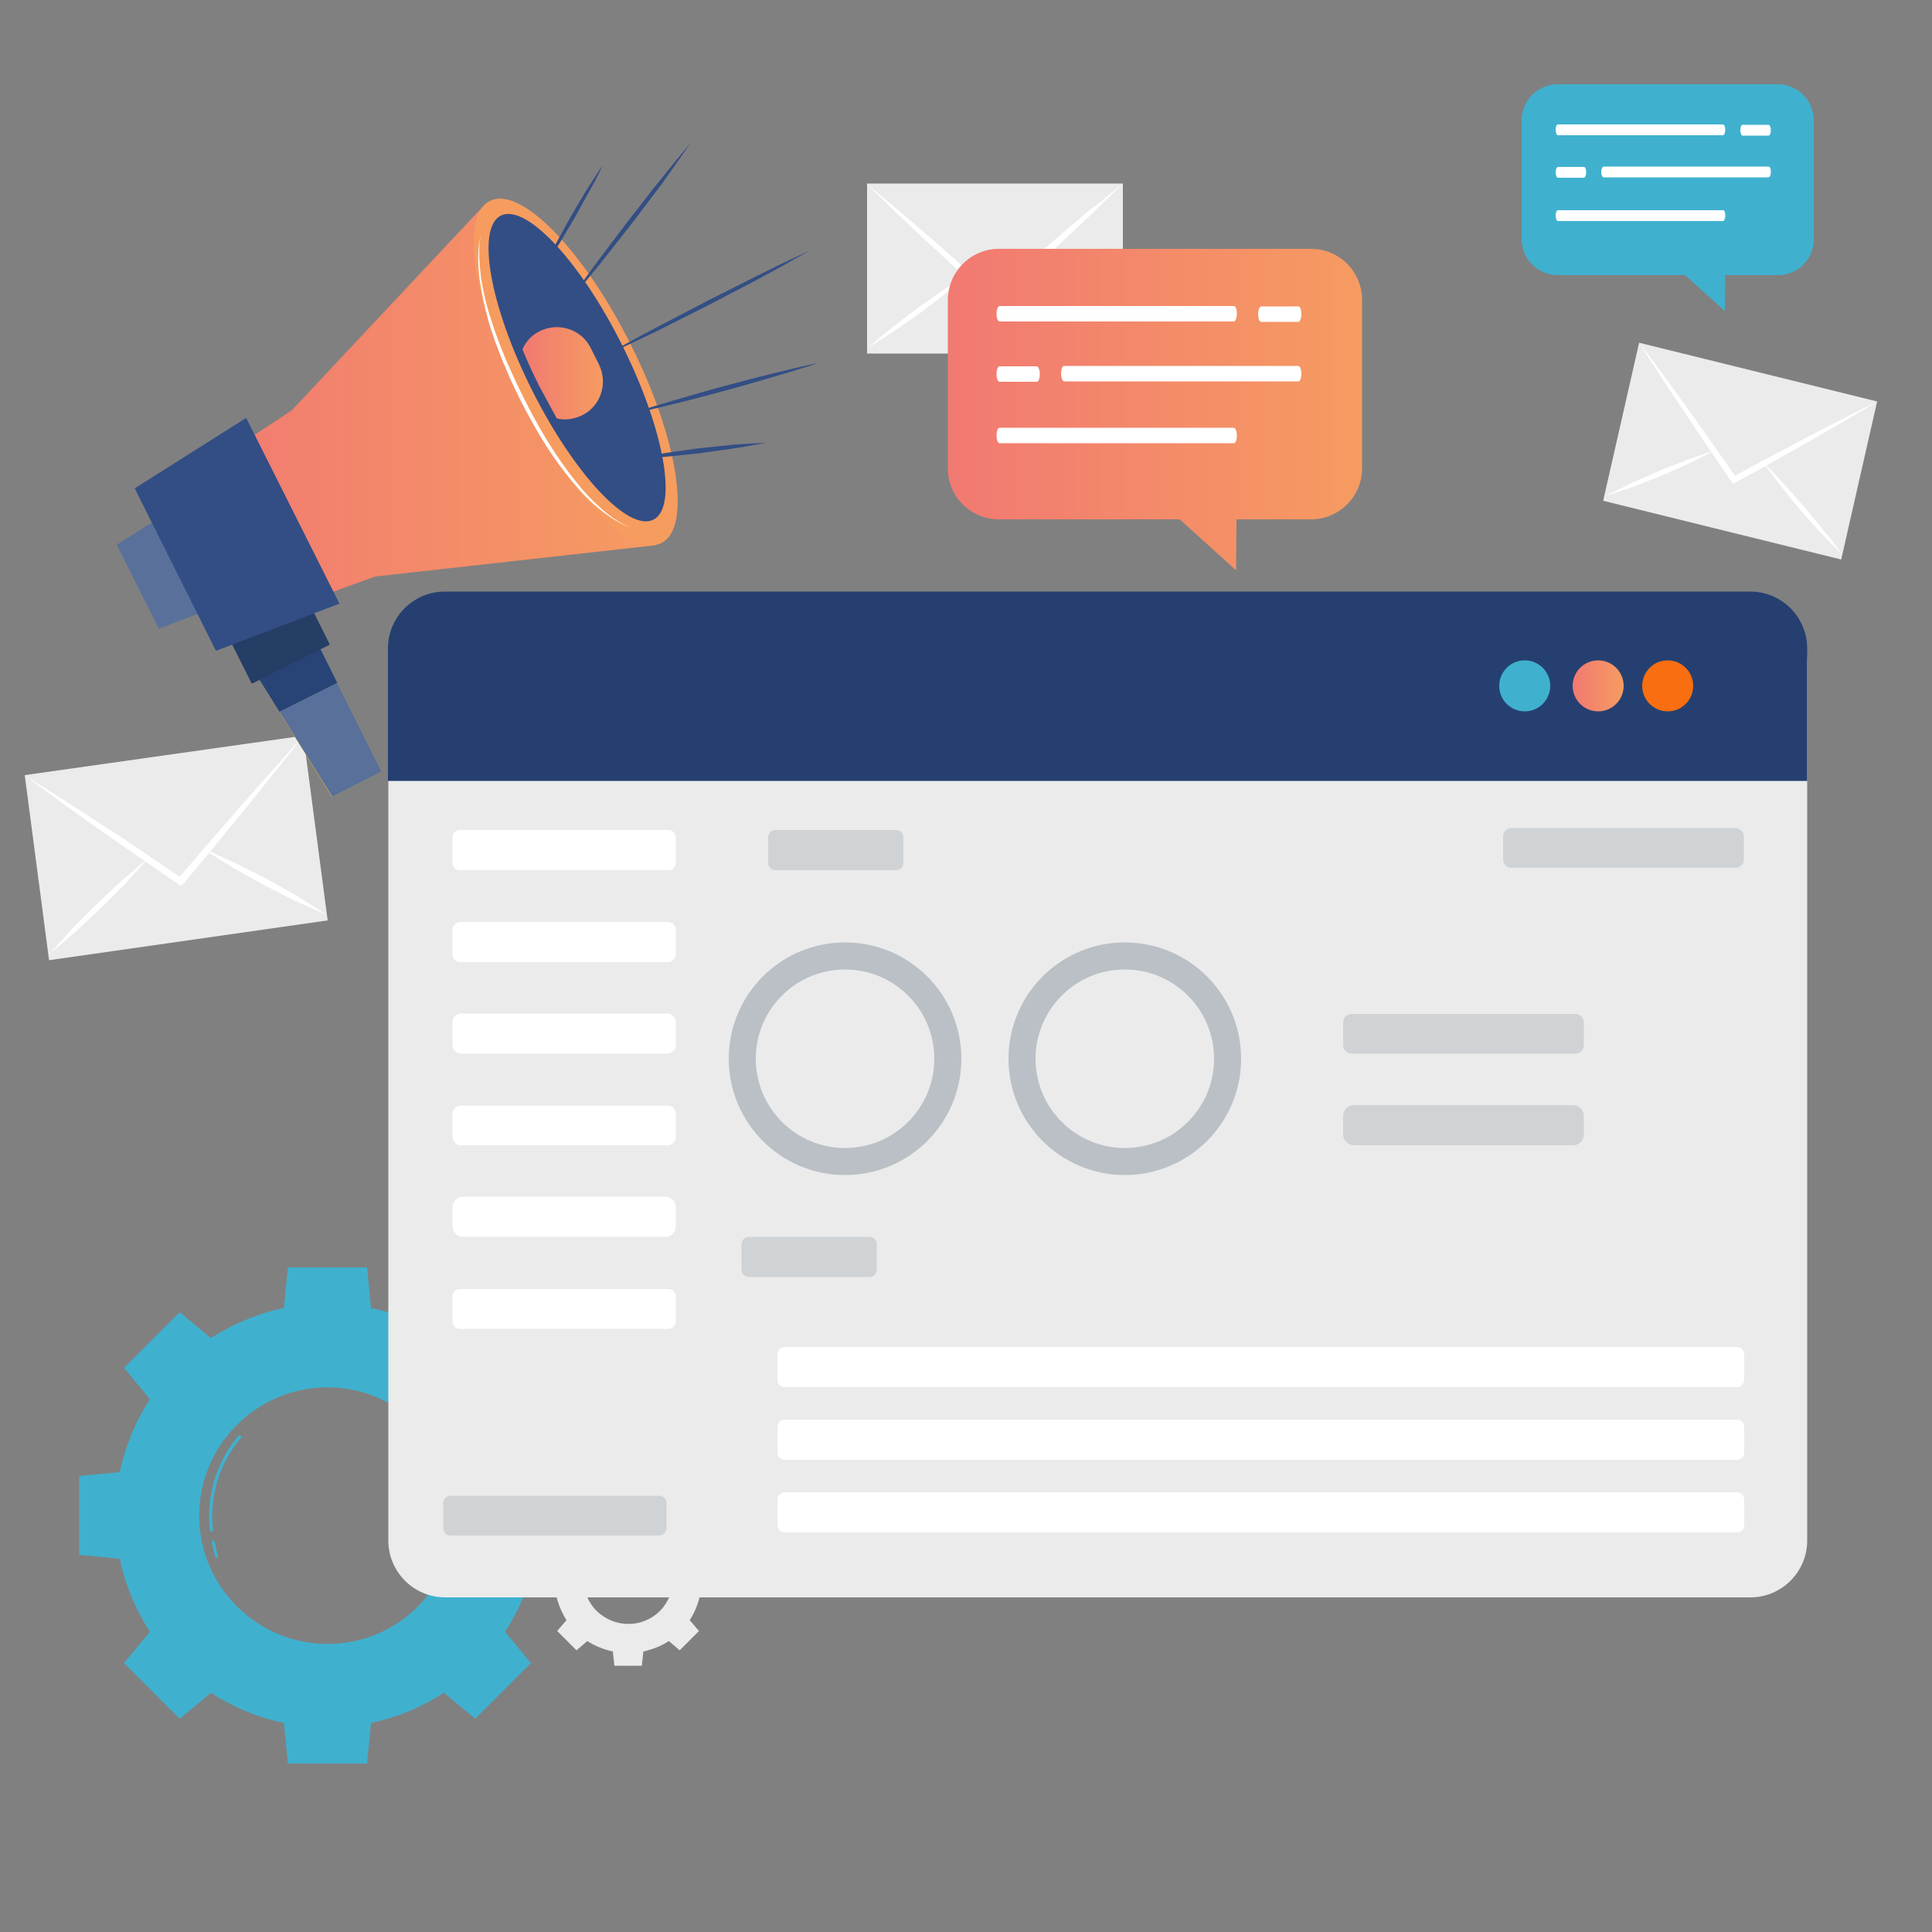 <svg xmlns="http://www.w3.org/2000/svg" xmlns:xlink="http://www.w3.org/1999/xlink" viewBox="0 0 500 500" xmlns:v="https://vecta.io/nano"><rect x="0" y="0" width="500" height="500" fill="#808080" stroke="none"/><path d="M84.8 238.2l-72.1 10.3-6.3-47.9 72.1-10.2z" fill="#ebebeb"/><g fill="#fff"><path d="M78.5 190.4a368.77 368.77 0 0 1-7.7 9.8l-7.8 9.7-8.2 10c-.1.1-.2.2-.2.3l-7.3 8.7-.4.4-.5-.3-9.3-6.4c-.1-.1-.2-.1-.3-.2l-10.5-7.3-10-7.1-9.9-7.3 10.2 6.4 10.2 6.6c3.8 2.4 7.5 4.9 11.3 7.5l8.4 5.7 6.7-7.8 9-10.4 8.1-9.1 8.2-9.2z"/><path d="M38.3 222.1s0 .1 0 0l-1.1 1.3-4.9 5.4-6.3 6.3-6.5 6.1-6.8 5.8 6-6.7L25 234l6.5-6.1 5.4-4.6c.4-.4.9-.7 1.3-1 .1-.1.1-.2.1-.2zm46.1 14.6l-8.1-3.6-7.9-4-7.7-4.3-6.1-3.8-1.3-.9-.1-.1h.1l1.5.6 6.4 2.9 7.9 4 7.7 4.3 7.6 4.9z"/></g><path d="M476.5 144.8l-61.6-15.2 9.3-40.9 61.6 15.2z" fill="#ebebeb"/><g fill="#fff"><path d="M485.8 103.9c-3 1.9-6.1 3.6-9.2 5.5l-9.2 5.3-9.6 5.4c-.1.1-.2.1-.3.2l-8.6 4.7-.4.2-.3-.4-5.6-8.2c-.1-.1-.1-.2-.2-.3l-6.3-9.4-6-9-5.9-9.2c2.2 2.8 4.3 5.7 6.4 8.5l6.3 8.7 6.9 9.8 5.2 7.4 7.8-4.2 10.4-5.5 9.3-4.8 9.3-4.7z"/><path d="M443.7 116.6c-.1 0-.1 0 0 0l-1.3.7-5.6 2.8-7 3.1-7.1 2.8-7.3 2.4 6.9-3.4 7-3.1 7.1-2.8 5.8-2c.5-.1.9-.3 1.4-.4 0-.1 0-.1.1-.1zm33 26.9l-5.5-5.6-5.2-5.8-5-6.1-3.8-5.1-.8-1.1s0-.1-.1-.1l.1.1c.4.3.7.7 1 1 1.5 1.4 2.9 3 4.3 4.5l5.2 5.8 5 6.1a74.65 74.65 0 0 1 4.8 6.3z"/></g><path d="M224.4 47.5h66.2v44h-66.2z" fill="#ebebeb"/><g fill="#fff"><path d="M290.6 47.5l-8.1 7.9-8.2 7.7-8.6 7.9c-.1.1-.2.2-.3.2l-7.6 6.9-.4.3-.4-.3-7.6-6.9c-.1-.1-.2-.2-.3-.2l-8.6-7.9-8.2-7.7-8.1-7.9 8.4 7 8.4 7.2 9.3 8.2 6.9 6.2 6.9-6.2 9.3-8.2 8.4-7.2c3.2-2.3 6-4.7 8.8-7z"/><path d="M250.6 71l-1.1 1-5.1 4.2-6.4 4.9-6.6 4.6-6.8 4.3 6.2-5.2 6.4-4.9 6.6-4.6 5.4-3.5c.4-.3.9-.5 1.3-.8h.1zm39.8 19.1l-6.8-4.3-6.6-4.6-6.4-4.9-5.1-4.2c-.4-.3-.7-.6-1-.9 0 0 0-.1-.1-.1 0 0 .1 0 .1.1.4.3.9.5 1.3.8l5.4 3.5 6.6 4.6 6.4 4.9c2.1 1.5 4.2 3.2 6.2 5.1z"/></g><path d="M38.8 362.1C35 368 32.4 374.4 31 381l-10.5 1v20.4l10.5 1c1.4 6.6 4 13 7.8 18.9l-6.7 8.1 14.4 14.4 8.1-6.7c5.8 3.8 12.3 6.4 18.9 7.8l1 10.5H95l1-10.5c6.6-1.4 13-4 18.9-7.8l8.1 6.7 14.4-14.4-6.7-8.1c3.8-5.8 6.4-12.3 7.8-18.9l10.5-1V382l-10.5-1c-1.4-6.6-4-13-7.8-18.9l6.7-8.1-14.4-14.4-8.1 6.7c-5.8-3.8-12.3-6.4-18.9-7.8L95 328H74.5l-1 10.5c-6.6 1.4-13 4-18.9 7.8l-8.1-6.7L32.1 354l6.7 8.1zm69.4 6.7a33.26 33.26 0 0 1 0 46.9c-12.9 13-33.9 13-46.9 0s-13-33.9 0-46.9 33.9-13 46.9 0zm-53.5 27.6c-.2 0-.4-.2-.4-.4-.9-9 1.7-17.7 7.4-24.4.2-.2.4-.2.6 0s.2.4 0 .6c-5.5 6.5-8.1 14.9-7.2 23.7 0 .3-.2.5-.4.5zm1.4 6.8c-.2 0-.4-.1-.4-.3l-.9-3.7c0-.2.1-.5.3-.5s.5.1.5.4c.2 1.2.5 2.4.8 3.6.1.2-.1.5-.3.5h0z" fill="#3fb1cf"/><g fill="#ebebeb"><path d="M146.6 398.2c-1.3 2-2.2 4.3-2.7 6.6l-3.7.4v7.1l3.7.4c.5 2.3 1.4 4.5 2.7 6.6l-2.4 2.8 5 5 2.8-2.4c2 1.3 4.3 2.2 6.6 2.7l.4 3.7h7.1l.4-3.7c2.3-.5 4.6-1.4 6.6-2.7l2.8 2.4 5-5-2.4-2.8c1.3-2 2.2-4.3 2.7-6.6l3.7-.4v-7.1l-3.7-.4c-.5-2.3-1.4-4.5-2.7-6.6l2.4-2.8-5-5-2.8 2.4c-2-1.3-4.3-2.2-6.6-2.7l-.4-3.7H159l-.4 3.7c-2.3.5-4.6 1.4-6.6 2.7l-2.8-2.4-5 5 2.4 2.8zm24.2 2.3c4.5 4.5 4.5 11.8 0 16.4-4.5 4.5-11.8 4.5-16.4 0-4.5-4.5-4.5-11.8 0-16.4 4.6-4.5 11.9-4.5 16.4 0z"/><path d="M152.2 397.2c-.1 0-.1-.1-.1-.1-.3-3.2.6-6.2 2.6-8.5.1-.1.1-.1.2 0 .1 0 .1.1 0 .2-1.9 2.3-2.8 5.2-2.5 8.3-.1 0-.1.1-.2.1zm.5 2.4c-.1 0-.1 0-.1-.1l-.3-1.3c0-.1 0-.2.1-.2s.2 0 .2.1l.3 1.2c-.1.2-.1.2-.2.3z"/><path d="M453 413.4H115.2c-8.1 0-14.7-6.6-14.7-14.7V171.3c0-8.1 6.6-14.7 14.7-14.7H453c8.1 0 14.7 6.6 14.7 14.7v227.4c0 8.1-6.6 14.7-14.7 14.7z"/></g><path d="M467.7 202.1H100.4v-34.3c0-8.1 6.6-14.7 14.7-14.7H453c8.1 0 14.7 6.6 14.7 14.7v34.3h0z" fill="#254070"/><circle cx="394.6" cy="177.5" r="6.6" fill="#3fb1cf"/><linearGradient id="A" gradientUnits="userSpaceOnUse" x1="406.96" y1="177.53" x2="420.2" y2="177.53"><stop offset="0" stop-color="#f17972"/><stop offset="1" stop-color="#f69b61"/></linearGradient><circle cx="413.6" cy="177.5" r="6.6" fill="url(#A)"/><circle cx="431.6" cy="177.5" r="6.6" fill="#f96e10"/><linearGradient id="B" gradientUnits="userSpaceOnUse" x1="245.32" y1="106.1" x2="352.62" y2="106.1"><stop offset="0" stop-color="#f17972"/><stop offset="1" stop-color="#f69b61"/></linearGradient><path d="M258.5 64.4h80.8a13.19 13.19 0 0 1 13.2 13.2v43.6a13.19 13.19 0 0 1-13.2 13.2H320l-.1 13.2-14.6-13.2h-46.8a13.19 13.19 0 0 1-13.2-13.2V77.7c0-7.3 5.9-13.3 13.2-13.3z" fill="url(#B)"/><path d="M319.3 83.2h-60.6c-.5 0-.8-.9-.8-2s.4-2 .8-2h60.6c.5 0 .8.9.8 2s-.4 2-.8 2zm16.7.1h-9.6c-.5 0-.8-.9-.8-2s.4-2 .8-2h9.6c.5 0 .8.9.8 2s-.4 2-.8 2zm-60.6 15.4H336c.5 0 .8-.9.8-2s-.4-2-.8-2h-60.6c-.5 0-.8.9-.8 2s.4 2 .8 2zm-16.7 16h60.6c.5 0 .8-.9.8-2s-.4-2-.8-2h-60.6c-.5 0-.8.9-.8 2s.3 2 .8 2zm0-15.9h9.6c.5 0 .8-.9.8-2s-.4-2-.8-2h-9.6c-.5 0-.8.9-.8 2s.3 2 .8 2z" fill="#fff"/><path d="M403.1 21.8h57c5.1 0 9.3 4.2 9.3 9.3v30.8c0 5.2-4.2 9.3-9.3 9.3h-13.6l-.1 9.3-10.3-9.3h-33c-5.1 0-9.3-4.2-9.3-9.3V31.1c0-5.1 4.2-9.3 9.3-9.3z" fill="#3fb1cf"/><path d="M445.9 35h-42.7c-.3 0-.6-.6-.6-1.4s.2-1.4.6-1.4h42.7c.3 0 .6.6.6 1.4s-.3 1.4-.6 1.4zm11.8.1H451c-.3 0-.6-.6-.6-1.4s.2-1.4.6-1.4h6.7c.3 0 .6.6.6 1.4s-.3 1.4-.6 1.4zM415 45.9h42.7c.3 0 .6-.6.6-1.4s-.2-1.4-.6-1.4H415c-.3 0-.6.6-.6 1.4s.3 1.4.6 1.4zm-11.8 11.3h42.7c.3 0 .6-.6.6-1.4s-.2-1.4-.6-1.4h-42.7c-.3 0-.6.6-.6 1.4s.3 1.4.6 1.4zm0-11.2h6.7c.3 0 .6-.6.6-1.4s-.2-1.4-.6-1.4h-6.7c-.3 0-.6.6-.6 1.4s.3 1.4.6 1.4zM173 225.2h-54c-1.1 0-1.9-.9-1.9-1.9v-6.6c0-1.1.9-1.9 1.9-1.9h54c1.1 0 1.9.9 1.9 1.9v6.6c0 1.1-.8 1.9-1.9 1.9z" fill="#fff"/><path d="M231.9 225.2h-31.2c-1.1 0-1.9-.9-1.9-1.9v-6.6c0-1.1.9-1.9 1.9-1.9h31.2c1.1 0 1.9.9 1.9 1.9v6.6c0 1.1-.9 1.9-1.9 1.9zM225 330.5h-31.2c-1.1 0-1.9-.9-1.9-1.9V322c0-1.1.9-1.9 1.9-1.9H225c1.1 0 1.9.9 1.9 1.9v6.6c0 1.1-.9 1.9-1.9 1.9z" fill="#d0d3d6"/><g fill="#fff"><path d="M449.5 359H203.1c-1.1 0-1.9-.9-1.9-1.9v-6.6c0-1.1.9-1.9 1.9-1.9h246.4c1.1 0 1.9.9 1.9 1.9v6.6a1.97 1.97 0 0 1-1.9 1.9z"/><use xlink:href="#F"/><use xlink:href="#F" y="18.8"/><path d="M172.8 249h-53.6c-1.2 0-2.1-.9-2.1-2.1v-6.2c0-1.2.9-2.1 2.1-2.1h53.6c1.2 0 2.1.9 2.1 2.1v6.2c0 1.1-.9 2.1-2.1 2.1zm-.2 23.7h-53.2a2.26 2.26 0 0 1-2.3-2.3v-5.8a2.26 2.26 0 0 1 2.3-2.3h53.2a2.26 2.26 0 0 1 2.3 2.3v5.8c0 1.2-1 2.3-2.3 2.3zm.1 23.7h-53.4a2.22 2.22 0 0 1-2.2-2.2v-5.9a2.22 2.22 0 0 1 2.2-2.2h53.4a2.22 2.22 0 0 1 2.2 2.2v5.9a2.22 2.22 0 0 1-2.2 2.2zm-.6 23.7h-52.2c-1.6 0-2.8-1.3-2.8-2.8v-4.8c0-1.5 1.3-2.8 2.8-2.8h52.2c1.6 0 2.8 1.3 2.8 2.8v4.8a2.73 2.73 0 0 1-2.8 2.8z"/></g><path d="M407.7 272.7h-57.9a2.22 2.22 0 0 1-2.2-2.2v-5.9a2.22 2.22 0 0 1 2.2-2.2h57.9a2.22 2.22 0 0 1 2.2 2.2v5.9a2.22 2.22 0 0 1-2.2 2.2zm41.4-48.1h-57.9a2.22 2.22 0 0 1-2.2-2.2v-5.9a2.22 2.22 0 0 1 2.2-2.2h57.9a2.22 2.22 0 0 1 2.2 2.2v5.9c.1 1.2-.9 2.2-2.2 2.2zm-42 71.8h-56.7c-1.5 0-2.8-1.3-2.8-2.8v-4.8c0-1.5 1.3-2.8 2.8-2.8h56.7c1.5 0 2.8 1.3 2.8 2.8v4.8c0 1.5-1.2 2.8-2.8 2.8z" fill="#d0d3d6"/><path d="M173 343.9h-54c-1.1 0-1.9-.9-1.9-1.9v-6.5c0-1.1.9-1.9 1.9-1.9h54c1.1 0 1.9.9 1.9 1.9v6.5c0 1-.8 1.9-1.9 1.9z" fill="#fff"/><path d="M170.6 397.4h-54c-1.1 0-1.9-.9-1.9-1.9V389c0-1.1.9-1.9 1.9-1.9h54c1.1 0 1.9.9 1.9 1.9v6.5a1.97 1.97 0 0 1-1.9 1.9z" fill="#d0d3d6"/><g fill="none" stroke="#bac0c6" stroke-width="7"><circle cx="218.7" cy="274" r="26.6"/><circle cx="291.1" cy="274" r="26.6"/></g><path d="M85.9 206.2l12.9-6.5-18.6-37.2-16.3 8.2z" fill="#ffc727"/><path d="M63.9 170.7l8.4 13.5 13.7 22 12.8-6.5-18.6-37.2z" fill="#59709b"/><path d="M63.9 170.7l8.4 13.5 15-7.5-7.1-14.2z" fill="#284477"/><path d="M57.46 161.573l20.204-10.127 7.707 15.377-20.204 10.127z" fill="#253e66"/><path d="M41.1 162.7l16.5-6.3-12.5-24.8-14.9 9.4z" fill="#59709b"/><linearGradient id="C" gradientUnits="userSpaceOnUse" x1="50.73" y1="106.105" x2="169.67" y2="106.105"><stop offset="0" stop-color="#f17972"/><stop offset="1" stop-color="#f69b61"/></linearGradient><path d="M50.7 122.6l18.4 36.7 28-10.1 72.6-8.1-44.2-88.2-50 53.3z" fill="url(#C)"/><path d="M134.8 103.4c12.3 24.5 28.6 41.1 36.4 37.1 7.9-3.9 4.3-27-8-51.4C151 64.7 134.7 48 126.8 52c-7.8 3.9-4.3 26.9 8 51.4z" fill="#f69c5e"/><path d="M137.7 101c10.9 21.7 24.9 36.7 31.4 33.5 6.4-3.2 2.8-23.4-8.1-45.2s-24.9-36.7-31.4-33.5c-6.4 3.3-2.8 23.5 8.1 45.2z" fill="#334e85"/><linearGradient id="D" gradientUnits="userSpaceOnUse" x1="135.23" y1="96.637" x2="156.073" y2="96.637"><stop offset="0" stop-color="#f17972"/><stop offset="1" stop-color="#f69b61"/></linearGradient><path d="M139.6 100l4.5 8.3c2.1.5 4.4.2 6.5-.8 4.9-2.4 6.8-8.3 4.4-13.2l-2.1-4.2c-2.4-4.9-8.4-6.8-13.2-4.4-2.1 1-3.6 2.7-4.5 4.7 1.3 3.2 2.8 6.4 4.4 9.6z" fill="url(#D)"/><g fill="#334e85"><path d="M55.9 168.4l31.9-12.2-24.1-48-28.8 18.2z"/><path d="M55.9 168.4l31.9-12.2-24.1-48-28.8 18.2z"/></g><path d="M124.4 61c-.9 3.6-.7 7.4-.3 11.1.5 3.7 1.3 7.3 2.3 10.9.5 1.8 1.1 3.5 1.7 5.3.7 1.7 1.3 3.5 2 5.2.8 1.7 1.4 3.4 2.2 5.1l2.4 5c3.4 6.6 7.1 13.1 11.7 18.9 2.3 2.9 4.7 5.8 7.5 8.2s5.9 4.7 9.4 5.8c-3.5-1.3-6.4-3.6-9.1-6.2-2.7-2.5-5-5.4-7.2-8.3-4.4-5.9-8.1-12.3-11.4-18.9s-6.3-13.3-8.5-20.4c-1.2-3.5-2-7.1-2.6-10.7-.4-3.6-.8-7.3-.1-11z" fill="#fff"/><path d="M155.9 42.8l-4.2 6.5-3.9 6.6-3.7 6.7-1.8 3.4-1.7 3.5 2.1-3.2 2.1-3.3 3.9-6.6 3.7-6.7c1.3-2.2 2.5-4.5 3.5-6.9zm7.8 76l8.7-.6 8.6-.9 8.6-1.2 4.3-.7 4.3-.8-4.3.2-4.3.3-8.6.9-8.6 1.2-8.7 1.6zm48.1-24.9c-4.2.9-8.3 1.9-12.4 2.9s-8.2 2.1-12.3 3.2-8.2 2.3-12.3 3.5l-6.1 1.8c-2 .7-4.1 1.3-6.1 2 2.1-.4 4.1-.9 6.2-1.4l6.2-1.5c4.1-1 8.2-2.1 12.3-3.2s8.2-2.3 12.3-3.5 8.2-2.4 12.2-3.8zm-32.9-57.1c-2.8 3.3-5.5 6.6-8.2 10-2.7 3.3-5.3 6.8-8 10.2l-7.8 10.3-3.8 5.2c-1.2 1.8-2.5 3.5-3.7 5.3 1.4-1.6 2.8-3.3 4.2-5l4.1-5 8-10.2 7.8-10.3 7.4-10.5zm-22.6 55.4l13.5-6.4 13.3-6.7 13.2-6.9 6.6-3.6 6.5-3.7-6.8 3.2-6.7 3.3-13.3 6.7-13.2 6.9c-4.4 2.3-8.8 4.7-13.1 7.2z" fill="#334e85"/><defs ><path id="F" d="M449.5 377.8H203.1c-1.1 0-1.9-.9-1.9-1.9v-6.6c0-1.1.9-1.9 1.9-1.9h246.4c1.1 0 1.9.9 1.9 1.9v6.6c0 1.1-.9 1.9-1.9 1.9z"/></defs></svg>